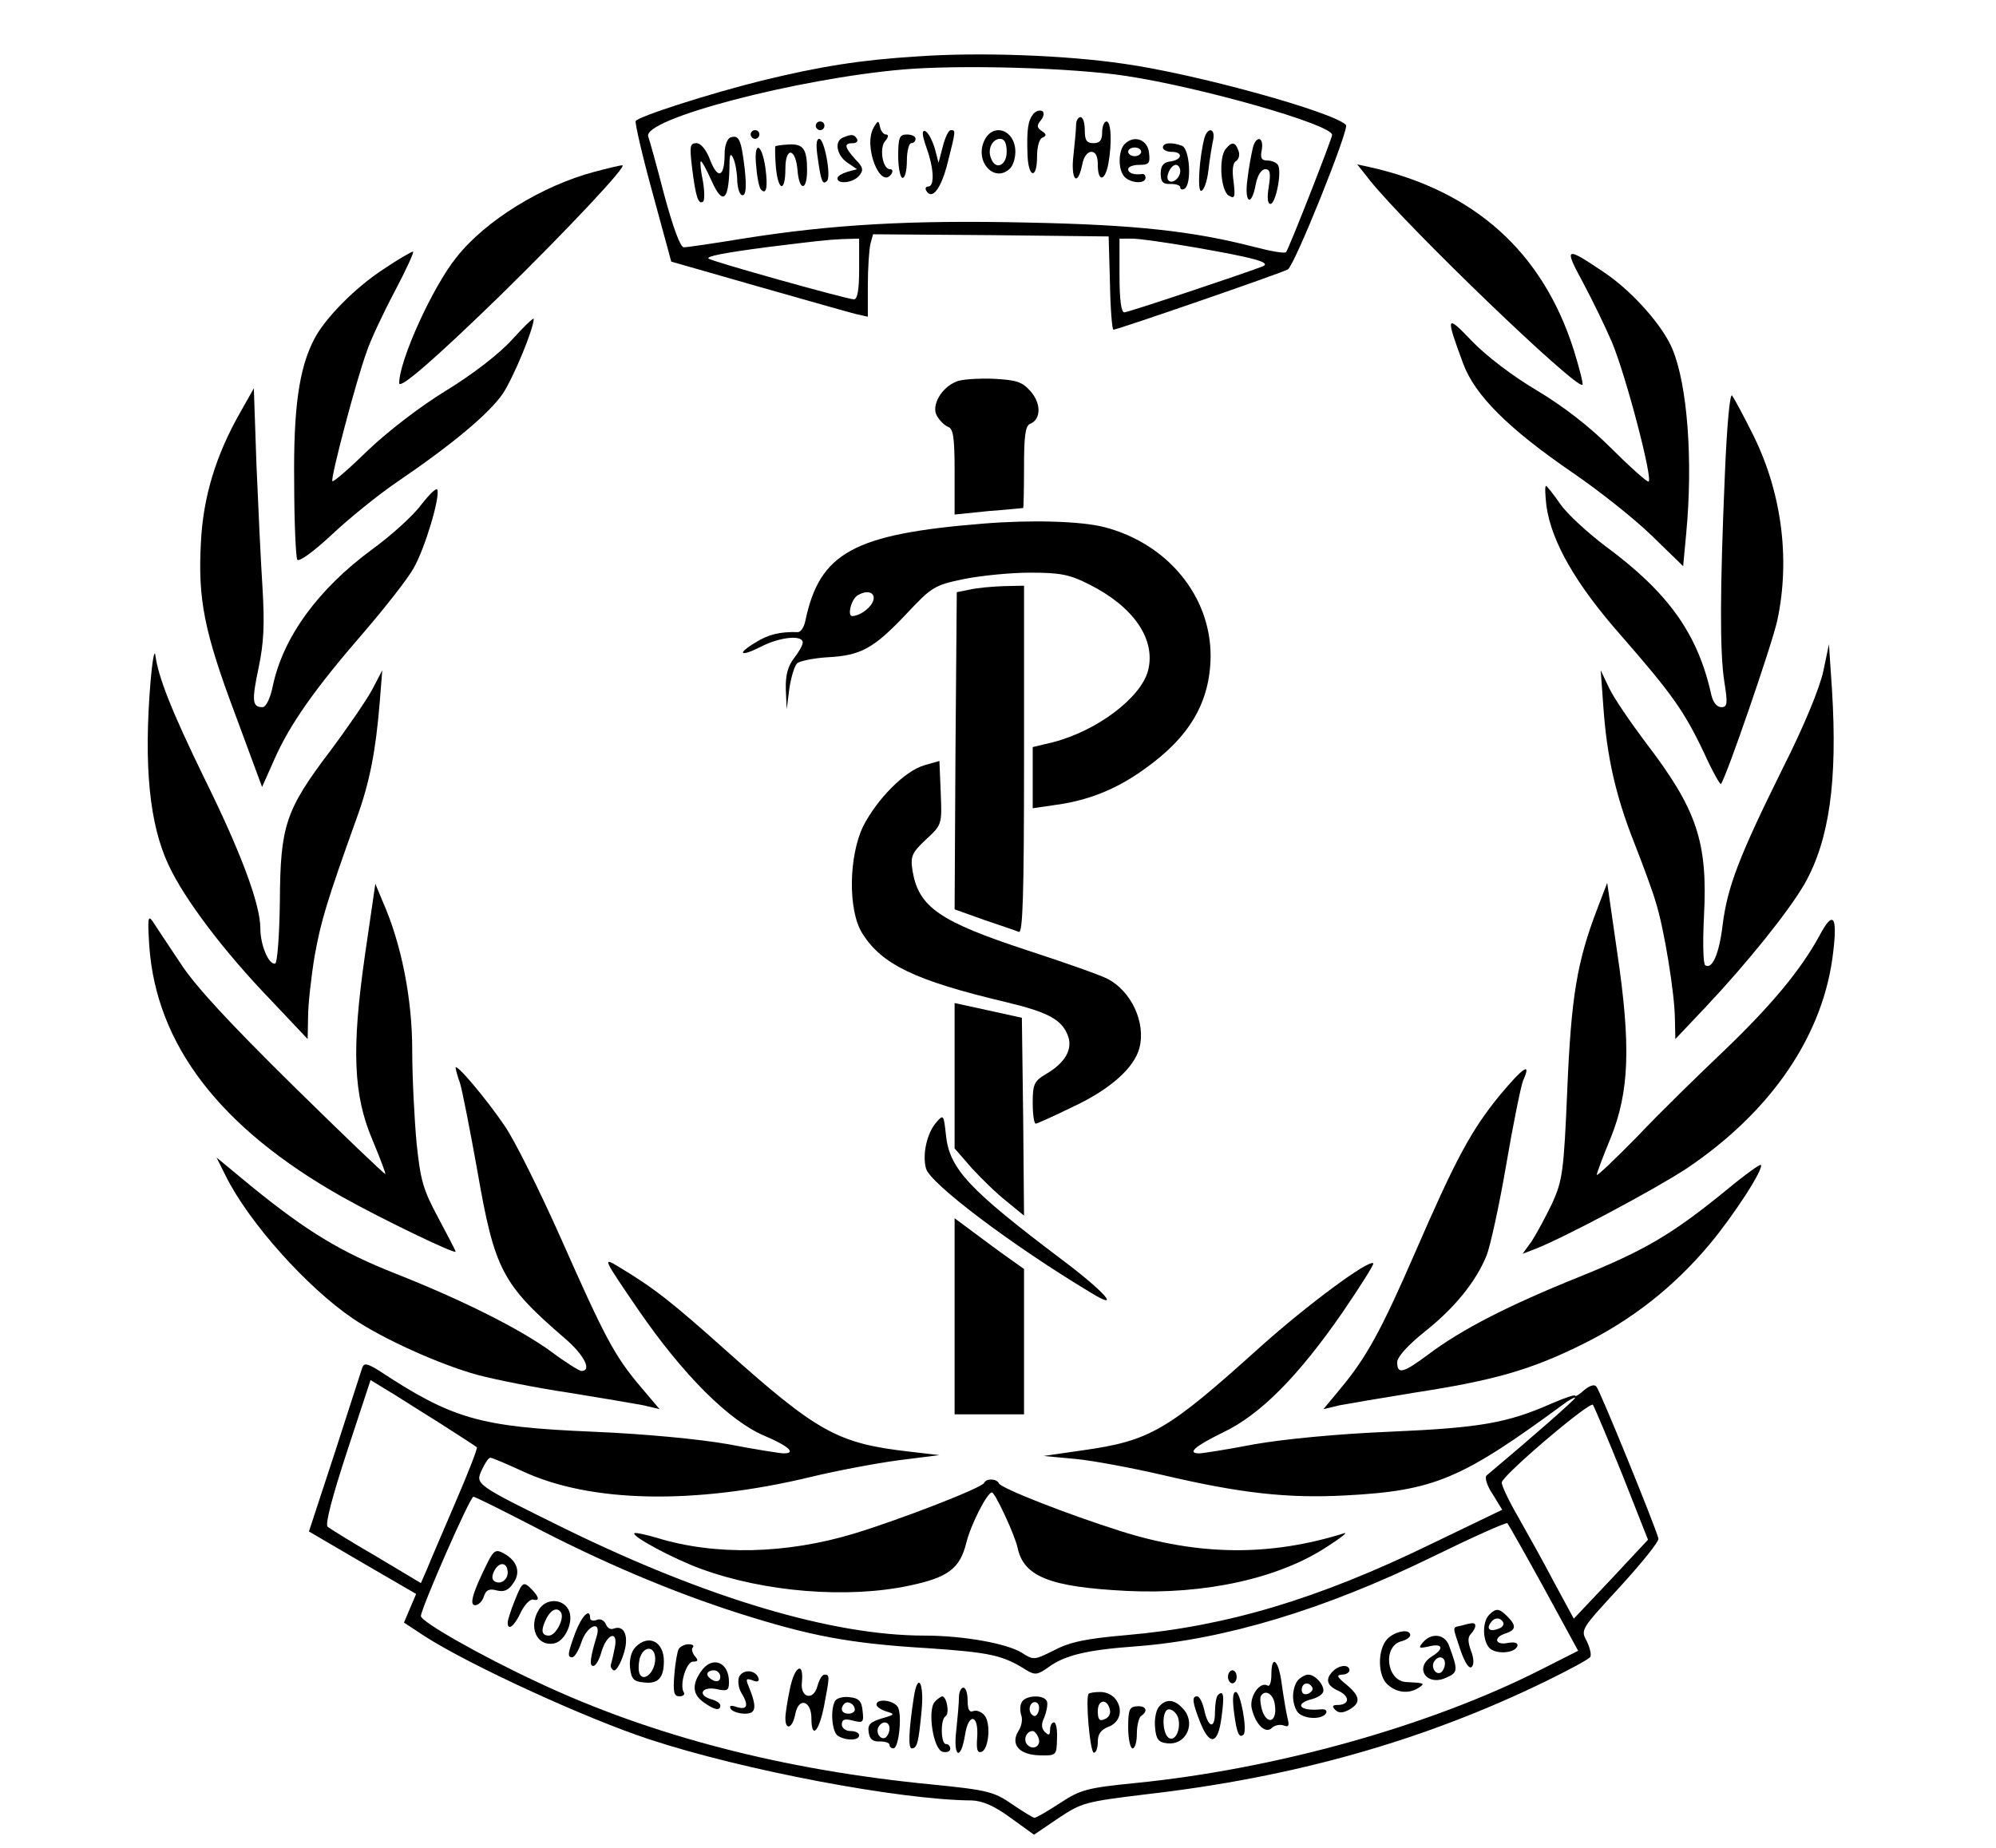 <?xml version="1.0" standalone="no"?>
<!DOCTYPE svg PUBLIC "-//W3C//DTD SVG 20010904//EN"
 "http://www.w3.org/TR/2001/REC-SVG-20010904/DTD/svg10.dtd">
<svg version="1.0" xmlns="http://www.w3.org/2000/svg"
 width="460pt" height="426pt" viewBox="0 0 460 426"
 preserveAspectRatio="xMidYMid meet">

<g transform="translate(0,426) scale(0.1,-0.1)"
fill="#000000" stroke="none">
<path d="M2115 4130 c-131 -8 -225 -23 -360 -56 -117 -29 -283 -82 -290 -93
-2 -4 15 -79 39 -166 l43 -158 199 -57 c109 -31 211 -60 227 -64 l27 -6 0 72
c0 40 3 83 6 96 l6 22 272 -2 271 -3 3 -107 c1 -60 5 -108 8 -108 9 0 389 131
402 139 16 10 142 324 134 333 -29 30 -347 118 -512 141 -135 20 -335 27 -475
17z m480 -45 c172 -26 475 -112 475 -136 0 -8 -97 -256 -106 -270 -2 -4 -36 2
-74 12 -140 36 -271 51 -523 56 -266 6 -448 -4 -655 -37 -67 -11 -128 -20
-136 -20 -8 0 -24 43 -45 120 -17 66 -34 127 -37 135 -16 40 343 134 589 155
132 11 387 4 512 -15z m-615 -445 c0 -49 -4 -70 -12 -70 -15 0 -330 88 -335
94 -6 5 34 13 132 26 122 15 137 17 178 19 l37 1 0 -70z m772 50 c138 -24 179
-35 158 -44 -47 -18 -310 -106 -319 -106 -7 0 -11 29 -11 85 l0 85 29 0 c16 0
80 -9 143 -20z"/>
<path d="M2381 3997 c-12 -16 -15 -35 -13 -94 2 -54 22 -57 22 -4 0 22 5 42
13 44 9 4 9 8 -2 15 -12 8 -12 13 -2 25 7 9 8 18 3 21 -6 3 -15 0 -21 -7z"/>
<path d="M2480 3973 c0 -10 -3 -42 -6 -70 -7 -57 9 -76 20 -23 3 18 12 30 21
30 10 0 15 -10 15 -30 0 -39 16 -39 24 1 9 48 7 99 -4 99 -5 0 -10 -11 -10
-25 0 -18 -5 -25 -20 -25 -16 0 -20 7 -20 30 0 17 -4 30 -10 30 -5 0 -10 -8
-10 -17z"/>
<path d="M1880 3970 c0 -5 5 -10 10 -10 6 0 10 5 10 10 0 6 -4 10 -10 10 -5 0
-10 -4 -10 -10z"/>
<path d="M2013 3965 c-24 -43 17 -145 42 -105 3 6 2 10 -4 10 -17 0 -25 49
-11 65 8 9 8 15 2 15 -6 0 -12 8 -14 18 -3 15 -5 15 -15 -3z"/>
<path d="M1730 3950 c0 -5 5 -10 10 -10 6 0 10 5 10 10 0 6 -4 10 -10 10 -5 0
-10 -4 -10 -10z"/>
<path d="M2135 3920 c18 -50 19 -90 4 -90 -5 0 -8 -4 -4 -10 13 -22 34 5 49
65 19 75 19 75 7 75 -5 0 -13 -17 -18 -37 l-10 -38 -9 34 c-6 19 -15 36 -22
39 -8 2 -7 -9 3 -38z"/>
<path d="M2268 3935 c-22 -49 25 -98 60 -63 7 7 12 24 12 38 0 51 -52 69 -72
25z m52 -25 c0 -32 -26 -43 -36 -15 -9 21 3 45 21 45 10 0 15 -10 15 -30z"/>
<path d="M2776 3943 c-12 -45 -17 -123 -8 -123 6 0 14 21 17 48 3 26 8 57 11
70 5 26 -12 30 -20 5z"/>
<path d="M1683 3943 c-7 -3 -13 -19 -13 -36 0 -55 -15 -62 -33 -17 -9 25 -22
40 -32 40 -15 0 -16 -7 -10 -57 8 -65 14 -85 25 -78 4 2 4 24 0 47 -5 24 -7
44 -5 46 2 2 13 -18 25 -45 25 -56 39 -46 41 27 0 34 2 40 9 25 5 -11 9 -35 9
-52 1 -18 6 -33 12 -33 8 0 10 19 5 63 -8 66 -13 77 -33 70z"/>
<path d="M1943 3943 c-21 -8 -15 -41 10 -58 l22 -15 -22 -6 c-13 -4 -23 -10
-23 -15 0 -15 37 -10 50 6 11 13 9 20 -9 38 -25 28 -27 37 -5 37 8 0 12 5 9
10 -7 11 -13 11 -32 3z"/>
<path d="M2070 3900 c0 -27 5 -50 10 -50 6 0 10 18 10 40 0 22 5 40 10 40 6 0
10 5 10 10 0 6 -9 10 -20 10 -17 0 -20 -7 -20 -50z"/>
<path d="M1885 3893 c7 -51 11 -60 21 -50 10 10 -6 97 -18 97 -7 0 -8 -16 -3
-47z"/>
<path d="M2592 3928 c-15 -15 -16 -60 0 -76 15 -15 48 -16 48 -2 0 6 -3 9 -7
9 -19 -3 -33 2 -33 11 0 6 12 10 26 10 22 0 25 4 22 28 -3 30 -34 42 -56 20z
m38 -18 c0 -5 -7 -10 -15 -10 -8 0 -15 5 -15 10 0 6 7 10 15 10 8 0 15 -4 15
-10z"/>
<path d="M2887 3918 c-3 -13 -9 -44 -12 -70 -8 -56 9 -67 19 -13 4 21 13 35
22 35 11 0 13 -9 8 -40 -4 -25 -3 -40 4 -40 12 0 27 75 17 90 -3 5 -14 10 -24
10 -14 0 -17 6 -13 25 5 31 -14 33 -21 3z"/>
<path d="M1787 3923 c-1 -1 -1 -22 1 -47 5 -57 22 -61 22 -5 0 52 24 48 28 -4
4 -48 22 -48 22 1 0 49 -9 61 -43 59 -16 -1 -29 -3 -30 -4z"/>
<path d="M2680 3920 c0 -5 9 -10 20 -10 27 0 25 -18 -2 -22 -17 -2 -23 -10
-23 -28 0 -19 5 -25 23 -24 12 0 22 -3 22 -8 0 -5 5 -6 10 -3 17 11 12 92 -6
99 -24 9 -44 7 -44 -4z m40 -54 c0 -16 -18 -31 -27 -22 -8 8 5 36 17 36 5 0
10 -6 10 -14z"/>
<path d="M2825 3917 c-17 -20 -12 -97 7 -108 14 -8 15 -4 11 32 -4 26 -2 44 6
48 6 4 9 15 5 24 -7 20 -15 21 -29 4z"/>
<path d="M1743 3875 c2 -26 7 -49 11 -52 12 -13 16 5 10 50 -9 61 -28 62 -21
2z"/>
<path d="M1370 3864 c-121 -32 -252 -113 -318 -197 -55 -68 -132 -238 -132
-290 0 -16 83 56 234 203 155 152 294 300 280 299 -5 0 -34 -7 -64 -15z"/>
<path d="M3158 3843 c89 -110 476 -482 489 -470 2 3 -7 38 -20 80 -72 227
-230 368 -471 422 l-28 6 30 -38z"/>
<path d="M883 3639 c-63 -41 -134 -112 -159 -161 -35 -67 -48 -160 -46 -330 0
-93 4 -173 7 -178 4 -6 37 18 79 57 39 37 107 92 151 122 125 85 212 157 244
204 24 36 71 149 71 172 0 4 -23 -18 -50 -48 -31 -34 -91 -80 -153 -118 -59
-36 -134 -94 -179 -137 -43 -42 -80 -74 -82 -71 -5 5 55 233 79 298 8 25 37
87 64 138 27 51 46 93 43 93 -4 0 -35 -18 -69 -41z"/>
<path d="M3648 3609 c22 -41 52 -103 67 -138 33 -79 96 -321 84 -321 -5 0 -44
35 -87 78 -50 50 -110 96 -170 132 -56 33 -116 79 -149 113 -61 64 -62 60 -21
-51 27 -73 104 -150 253 -252 60 -41 142 -106 182 -145 l72 -70 7 75 c16 168
3 343 -32 426 -22 53 -91 131 -154 174 -93 63 -97 62 -52 -21z"/>
<path d="M2203 3380 c-34 -14 -57 -55 -44 -78 6 -11 17 -22 26 -26 12 -4 15
-25 15 -103 l0 -99 78 8 c42 3 78 7 80 7 1 1 2 43 2 95 0 70 3 95 14 99 25 10
26 46 2 74 -20 23 -32 27 -87 30 -35 1 -74 -1 -86 -7z"/>
<path d="M554 3310 c-56 -98 -86 -195 -91 -301 -7 -130 7 -204 80 -398 l61
-165 28 63 c36 82 95 165 206 293 49 57 101 123 115 148 26 45 61 162 55 181
-2 6 -18 -10 -37 -34 -18 -25 -69 -71 -113 -103 -125 -92 -205 -202 -229 -314
-6 -30 -16 -50 -24 -50 -24 0 -25 15 -9 91 12 57 14 99 9 184 -4 61 -10 189
-14 285 l-6 175 -31 -55z"/>
<path d="M3975 3163 c-11 -260 -12 -405 -1 -475 8 -50 7 -58 -7 -58 -10 0 -19
11 -23 28 -31 141 -99 236 -244 343 -41 31 -88 74 -104 97 -16 23 -31 42 -33
42 -3 0 -2 -21 1 -47 12 -82 67 -179 172 -298 116 -133 145 -173 191 -270 19
-42 37 -74 39 -72 11 11 118 322 130 377 31 145 9 302 -60 436 -19 38 -39 75
-44 82 -5 8 -12 -64 -17 -185z"/>
<path d="M2265 3053 c-298 -24 -376 -67 -409 -224 -3 -15 -11 -27 -18 -26 -40
1 -67 -5 -97 -24 -45 -27 -35 -34 14 -9 43 22 95 27 95 9 0 -6 -9 -22 -20 -36
-14 -18 -20 -39 -19 -72 l2 -46 6 47 c4 27 12 53 18 59 5 5 37 12 70 14 77 4
106 20 181 99 59 63 65 67 132 81 39 8 108 15 154 15 69 0 91 -4 136 -27 102
-51 154 -126 136 -198 -16 -63 -118 -140 -220 -166 l-46 -11 0 -71 0 -70 48 7
c78 10 144 36 209 83 105 74 152 155 153 261 0 138 -99 259 -245 297 -55 14
-170 17 -280 8z m-255 -183 c-8 -15 -31 -30 -46 -30 -12 0 -2 40 13 48 25 15
45 4 33 -18z"/>
<path d="M2235 2901 l-30 -6 -3 -366 -2 -365 67 -24 c38 -13 74 -25 81 -28 9
-3 12 80 12 397 l0 401 -47 -1 c-27 -1 -61 -4 -78 -8z"/>
<path d="M347 2690 c-16 -194 -3 -330 42 -425 36 -77 126 -197 235 -310 l85
-90 1 51 c0 28 7 91 15 140 15 82 27 123 98 321 29 80 43 153 52 263 l6 75
-24 -46 c-14 -25 -57 -88 -96 -140 -103 -136 -115 -172 -116 -346 -1 -80 -6
-144 -11 -144 -15 -3 -34 43 -34 81 0 55 -44 174 -129 346 -75 154 -106 232
-113 284 -2 14 -7 -13 -11 -60z"/>
<path d="M4202 2713 c-8 -38 -44 -126 -94 -225 -100 -202 -127 -272 -138 -360
-8 -67 -24 -103 -40 -93 -5 3 -6 54 -3 113 9 171 -16 246 -134 400 -36 48 -75
105 -85 127 l-19 40 6 -83 c8 -115 28 -205 71 -314 20 -51 43 -113 50 -138 19
-59 44 -213 44 -270 l1 -45 71 75 c95 101 190 219 227 283 57 101 76 237 63
447 l-7 105 -13 -62z"/>
<path d="M2130 2496 c-45 -13 -109 -78 -141 -141 -33 -69 -35 -193 -2 -246 45
-72 121 -109 332 -159 96 -23 128 -40 142 -77 12 -31 -6 -63 -51 -89 -27 -16
-30 -24 -30 -66 0 -26 3 -48 7 -48 3 0 43 18 88 40 85 40 140 90 151 135 15
58 -19 131 -74 159 -15 8 -97 37 -183 65 -204 67 -252 100 -266 184 -5 33 -2
41 31 72 37 34 37 35 34 108 l-3 73 -35 -10z"/>
<path d="M841 2058 c-31 -217 -27 -322 18 -427 17 -41 30 -75 29 -77 -2 -1
-98 91 -213 204 -147 145 -226 230 -260 283 -28 42 -56 84 -63 95 -11 16 -12
7 -8 -56 16 -228 163 -420 445 -579 89 -50 261 -133 261 -126 0 2 -18 37 -40
78 -35 65 -41 86 -50 173 -5 55 -10 151 -10 214 0 118 -25 245 -68 342 l-17
41 -24 -165z"/>
<path d="M3681 2165 c-47 -123 -60 -203 -69 -416 -8 -190 -11 -210 -35 -263
-15 -31 -36 -70 -47 -87 l-21 -29 26 10 c66 25 276 137 351 186 197 132 318
310 339 501 10 83 -1 95 -32 36 -43 -79 -112 -162 -223 -268 -58 -55 -147
-142 -197 -195 -51 -52 -93 -92 -93 -88 0 4 14 42 32 85 43 107 47 212 15 428
l-23 160 -23 -60z"/>
<path d="M2200 1780 l0 -167 40 -46 c23 -25 59 -60 81 -77 l39 -32 -2 228 -3
228 -77 17 -78 17 0 -168z"/>
<path d="M1050 1799 c0 -3 4 -19 10 -35 5 -16 23 -107 40 -202 40 -230 57
-262 203 -388 43 -37 62 -74 37 -74 -5 0 -37 20 -69 44 -71 52 -204 119 -361
181 -124 49 -202 96 -330 200 l-81 67 22 -44 c53 -106 186 -255 292 -327 69
-47 200 -106 287 -130 41 -11 136 -30 210 -41 74 -12 151 -25 172 -29 l38 -9
-44 52 c-60 71 -82 113 -183 341 -49 110 -107 227 -130 260 -42 62 -112 145
-113 134z"/>
<path d="M3456 1735 c-66 -81 -101 -146 -196 -365 -77 -177 -111 -239 -171
-311 l-39 -47 38 9 c21 4 98 17 172 29 182 28 267 52 386 111 114 56 211 132
294 231 56 67 126 175 118 183 -2 2 -37 -23 -78 -57 -126 -103 -189 -140 -340
-201 -164 -66 -271 -121 -347 -178 -59 -44 -73 -48 -73 -19 0 12 24 39 64 71
68 54 117 114 142 175 8 20 29 114 45 208 16 94 34 182 39 195 20 44 2 33 -54
-34z"/>
<path d="M2158 1673 c-21 -23 -33 -73 -24 -106 8 -34 199 -178 379 -286 73
-45 35 0 -65 75 -216 163 -260 210 -268 288 -5 47 -6 48 -22 29z"/>
<path d="M2200 1226 l0 -226 80 0 80 0 0 168 0 167 -38 27 c-20 14 -56 41 -79
58 l-43 32 0 -226z"/>
<path d="M1471 1241 c103 -150 210 -257 292 -291 54 -23 73 -40 43 -40 -7 0
-65 9 -127 21 -68 12 -194 24 -314 29 -259 11 -322 29 -492 141 -26 16 -34 18
-38 7 -2 -7 -31 -95 -63 -195 l-60 -183 123 -72 124 -72 -14 -33 -14 -33 47
-31 c104 -67 372 -190 518 -238 215 -71 578 -140 744 -141 24 -1 51 -12 89
-40 l54 -39 56 38 c54 36 62 38 201 55 342 39 642 124 923 261 53 26 100 51
102 56 3 5 -1 21 -8 36 -15 27 -13 28 77 126 50 55 90 104 88 111 -8 30 -135
342 -143 350 -5 6 -16 2 -29 -9 -11 -10 -20 -15 -20 -12 0 3 -24 -5 -54 -18
-102 -45 -164 -56 -371 -65 -122 -5 -245 -17 -314 -29 -62 -12 -120 -21 -127
-21 -29 0 -11 16 54 48 87 41 175 131 276 277 41 60 73 111 71 113 -10 10
-154 -97 -261 -193 -214 -193 -253 -216 -409 -238 l-90 -13 75 -7 c41 -4 131
-21 200 -37 179 -42 287 -54 420 -47 207 11 268 37 511 216 11 7 19 11 19 9 0
-4 -98 -90 -204 -179 -5 -4 1 -24 14 -43 l22 -36 -164 -79 c-261 -127 -472
-190 -703 -210 -93 -8 -130 -16 -166 -35 -46 -23 -47 -23 -75 -5 -35 21 -134
39 -224 39 -212 0 -502 87 -825 245 -213 105 -210 103 -194 138 7 15 15 27 19
27 4 0 37 -14 74 -31 156 -73 397 -78 666 -13 58 14 148 31 200 38 l95 12 -69
8 c-166 19 -211 44 -426 236 -121 108 -161 140 -244 190 -38 23 -37 21 45 -99z
m-461 -259 c47 -30 87 -56 89 -58 2 -2 -20 -59 -49 -126 -29 -68 -59 -137 -66
-155 l-14 -32 -102 61 c-57 33 -107 64 -113 69 -6 6 11 70 45 174 l54 164 36
-22 c19 -11 73 -46 120 -75z m2728 -119 l60 -152 -85 -91 -86 -91 -45 83 c-24
46 -62 114 -83 151 -22 38 -39 74 -38 80 1 16 202 187 210 179 3 -4 33 -75 67
-159z m-2517 -117 c164 -86 327 -155 480 -204 167 -53 255 -70 437 -81 145
-10 173 -16 228 -51 19 -11 25 -11 50 7 38 28 90 40 199 48 205 15 438 85 687
207 92 45 170 80 172 77 2 -2 40 -69 84 -149 l79 -145 -83 -42 c-257 -131
-615 -231 -939 -263 -109 -11 -125 -15 -172 -46 -29 -19 -55 -34 -59 -34 -3 0
-26 14 -51 31 -42 29 -56 33 -187 46 -339 33 -642 111 -906 235 -131 61 -270
140 -270 153 0 17 113 275 121 275 4 0 62 -29 130 -64z"/>
<path d="M1126 663 c-35 -70 -46 -103 -31 -103 7 0 17 9 20 20 5 15 12 19 30
14 16 -4 27 0 38 17 18 25 9 52 -23 69 -16 9 -22 6 -34 -17z m44 -28 c0 -17
-17 -28 -30 -20 -7 4 -7 13 0 26 12 21 30 17 30 -6z"/>
<path d="M1186 570 c-9 -22 -16 -45 -16 -50 0 -20 15 -9 30 23 8 17 21 31 28
30 16 -4 15 5 -2 23 -20 20 -22 19 -40 -26z"/>
<path d="M1242 550 c-25 -40 -5 -86 35 -78 26 5 47 53 33 78 -14 26 -52 26
-68 0z m51 -7 c8 -14 -12 -53 -28 -53 -18 0 -19 13 -5 41 11 20 25 25 33 12z"/>
<path d="M3432 538 c-17 -17 -15 -63 2 -78 17 -14 58 -10 63 6 2 7 -6 10 -22
7 -30 -6 -34 13 -5 22 24 8 25 18 4 39 -19 19 -26 20 -42 4z m32 -17 c3 -5 -1
-12 -10 -15 -20 -8 -29 -1 -19 13 8 13 22 14 29 2z"/>
<path d="M1326 497 c-18 -49 -19 -57 -7 -57 5 0 15 16 21 35 13 39 47 52 35
13 -15 -49 -17 -68 -8 -68 6 0 14 14 19 32 12 42 39 52 31 11 -3 -16 -7 -33
-9 -39 -2 -5 1 -11 6 -14 5 -3 15 13 22 34 15 42 4 72 -22 62 -7 -3 -15 2 -18
11 -4 8 -13 13 -21 9 -8 -3 -15 -1 -15 4 0 25 -19 6 -34 -33z"/>
<path d="M3368 513 c-22 -5 -21 1 -2 -57 10 -29 20 -44 26 -38 5 5 5 20 -2 37
-7 20 -8 31 0 39 5 5 10 14 10 18 0 8 -4 9 -32 1z"/>
<path d="M3197 482 c-23 -25 -22 -85 1 -105 21 -19 49 -22 72 -7 15 10 13 11
-30 13 -45 3 -54 83 -10 94 11 3 20 9 20 14 0 16 -36 9 -53 -9z"/>
<path d="M3279 474 c-11 -13 -9 -14 14 -9 32 8 36 -5 7 -23 -42 -26 -12 -70
33 -49 27 12 28 16 6 75 -10 26 -41 29 -60 6z m51 -48 c0 -8 -4 -17 -9 -21
-12 -7 -24 12 -16 25 9 15 25 12 25 -4z"/>
<path d="M1465 464 c-10 -10 -15 -29 -13 -48 3 -26 8 -32 32 -34 32 -4 46 10
46 49 0 45 -35 63 -65 33z m45 -28 c0 -28 -24 -53 -35 -36 -4 6 -4 22 -1 36 8
31 36 32 36 0z"/>
<path d="M1564 459 c-3 -6 -8 -33 -10 -60 -3 -39 -1 -49 12 -49 8 0 13 4 10 9
-11 17 6 71 21 71 12 0 13 3 4 13 -6 8 -8 17 -4 20 3 4 -1 7 -10 7 -9 0 -19
-5 -23 -11z"/>
<path d="M1616 408 c-22 -31 -20 -54 6 -72 25 -18 38 -20 38 -7 0 5 -9 11 -20
14 -33 9 -24 30 10 24 26 -6 30 -4 30 16 0 47 -39 61 -64 25z m44 -13 c0 -9
-6 -12 -15 -9 -8 4 -15 10 -15 15 0 5 7 9 15 9 8 0 15 -7 15 -15z"/>
<path d="M2930 399 c0 -16 -4 -28 -9 -24 -18 10 -43 -27 -36 -54 9 -37 32 -58
46 -44 6 6 18 9 27 6 12 -5 14 -1 9 18 -3 13 -9 48 -13 77 -7 56 -24 71 -24
21z m8 -68 c6 -37 -15 -49 -28 -17 -5 15 -7 32 -4 37 10 16 29 4 32 -20z"/>
<path d="M1821 370 c-6 -28 -11 -60 -11 -70 0 -31 17 -23 23 10 8 39 37 30 37
-11 0 -48 17 -32 29 28 13 69 14 73 1 73 -5 0 -12 -11 -16 -26 -9 -35 -40 -28
-36 8 5 49 -16 39 -27 -12z"/>
<path d="M3072 408 c-19 -19 -14 -34 14 -46 26 -13 24 -32 -4 -32 -11 0 -13
-3 -5 -11 8 -8 17 -8 32 0 28 16 26 31 -6 58 -22 18 -24 22 -10 23 9 0 17 5
17 10 0 14 -23 13 -38 -2z"/>
<path d="M1703 394 c-3 -9 -1 -25 5 -35 18 -29 15 -41 -9 -34 -15 5 -19 4 -15
-4 4 -6 19 -11 33 -11 26 0 28 15 8 64 -7 16 -5 18 9 13 12 -5 16 -3 14 5 -7
20 -37 21 -45 2z"/>
<path d="M2830 395 c0 -8 5 -15 10 -15 6 0 10 7 10 15 0 8 -4 15 -10 15 -5 0
-10 -7 -10 -15z"/>
<path d="M2992 388 c-7 -7 -12 -24 -12 -38 0 -14 5 -31 12 -38 15 -15 55 -16
64 -1 3 6 -1 10 -12 9 -49 -5 -63 13 -19 24 14 4 25 12 25 19 0 16 -20 37 -35
37 -6 0 -16 -5 -23 -12z m32 -17 c3 -5 -1 -11 -9 -15 -9 -3 -15 0 -15 9 0 16
16 20 24 6z"/>
<path d="M2106 348 c-12 -78 -13 -118 -5 -118 13 0 16 14 23 88 6 64 -9 89
-18 30z"/>
<path d="M2210 348 c0 -13 -3 -47 -6 -75 -8 -63 10 -74 20 -12 8 52 32 48 28
-6 -2 -27 0 -36 10 -33 17 6 22 66 7 84 -7 8 -18 13 -26 10 -9 -4 -13 4 -13
24 0 17 -4 30 -10 30 -5 0 -10 -10 -10 -22z"/>
<path d="M2509 356 c-8 -8 3 -136 12 -136 5 0 9 11 9 25 0 18 7 28 25 35 44
17 28 80 -20 80 -12 0 -24 -2 -26 -4z m49 -38 c2 -9 -4 -18 -13 -21 -11 -5
-15 0 -15 19 0 28 23 29 28 2z"/>
<path d="M2807 353 c-4 -3 -7 -22 -7 -40 0 -40 -16 -36 -25 7 -4 17 -11 30
-16 30 -13 0 -11 -14 7 -60 22 -55 41 -51 49 11 7 50 5 65 -8 52z"/>
<path d="M2844 313 c6 -48 12 -61 22 -51 9 10 -7 98 -18 98 -7 0 -8 -17 -4
-47z"/>
<path d="M1925 340 c-12 -19 -8 -72 6 -81 19 -12 49 -11 49 1 0 6 -9 10 -20
10 -11 0 -20 7 -20 15 0 12 7 14 26 9 23 -6 25 -4 22 22 -2 23 -9 30 -30 32
-14 2 -29 -2 -33 -8z m45 -21 c0 -5 -7 -9 -15 -9 -15 0 -20 12 -9 23 8 8 24
-1 24 -14z"/>
<path d="M2154 337 c-17 -20 -3 -111 19 -115 9 -2 17 1 17 7 0 6 -4 11 -10 11
-12 0 -13 57 -1 64 10 6 3 46 -8 46 -3 -1 -11 -6 -17 -13z"/>
<path d="M2354 335 c-4 -8 -3 -22 0 -30 3 -9 0 -25 -7 -35 -19 -31 2 -55 49
-56 39 -1 39 0 40 38 1 21 -2 38 -7 38 -5 0 -9 -8 -9 -17 0 -13 -3 -14 -12 -5
-8 8 -9 18 -1 34 5 13 8 29 6 36 -6 17 -52 15 -59 -3z m39 -21 c-4 -10 -9 -12
-15 -6 -12 12 -1 35 12 27 5 -3 6 -13 3 -21z m0 -59 c8 -18 -11 -31 -25 -17
-11 11 -3 32 12 32 4 0 10 -7 13 -15z"/>
<path d="M2020 331 c0 -5 10 -12 23 -16 20 -6 20 -7 -11 -16 -26 -8 -33 -14
-30 -32 2 -16 10 -22 26 -21 12 0 22 -3 22 -8 0 -4 4 -8 9 -8 13 0 21 83 9 97
-12 15 -48 18 -48 4z m30 -55 c0 -8 -4 -17 -9 -21 -12 -7 -24 12 -16 25 9 15
25 12 25 -4z"/>
<path d="M2671 326 c-7 -8 -11 -30 -9 -48 2 -26 8 -34 26 -36 46 -7 71 48 36
82 -19 20 -38 20 -53 2z m44 -25 c7 -23 -4 -53 -19 -48 -18 6 -20 67 -2 67 8
0 17 -8 21 -19z"/>
<path d="M2600 278 c0 -26 5 -48 10 -48 6 0 10 15 10 34 0 19 5 38 10 41 17
11 11 24 -10 22 -17 -1 -20 -8 -20 -49z"/>
<path d="M2268 842 c-4 -11 -189 -83 -300 -117 -156 -47 -319 -51 -453 -10
-27 8 -51 13 -53 11 -7 -7 90 -59 153 -82 147 -54 338 -69 480 -39 90 19 117
39 132 99 10 41 48 116 59 116 7 0 52 -96 59 -127 14 -67 74 -91 251 -100 181
-9 353 29 464 103 30 19 47 33 38 30 -172 -54 -336 -52 -516 5 -126 40 -276
99 -280 110 -5 11 -29 12 -34 1z"/>
</g>
</svg>
